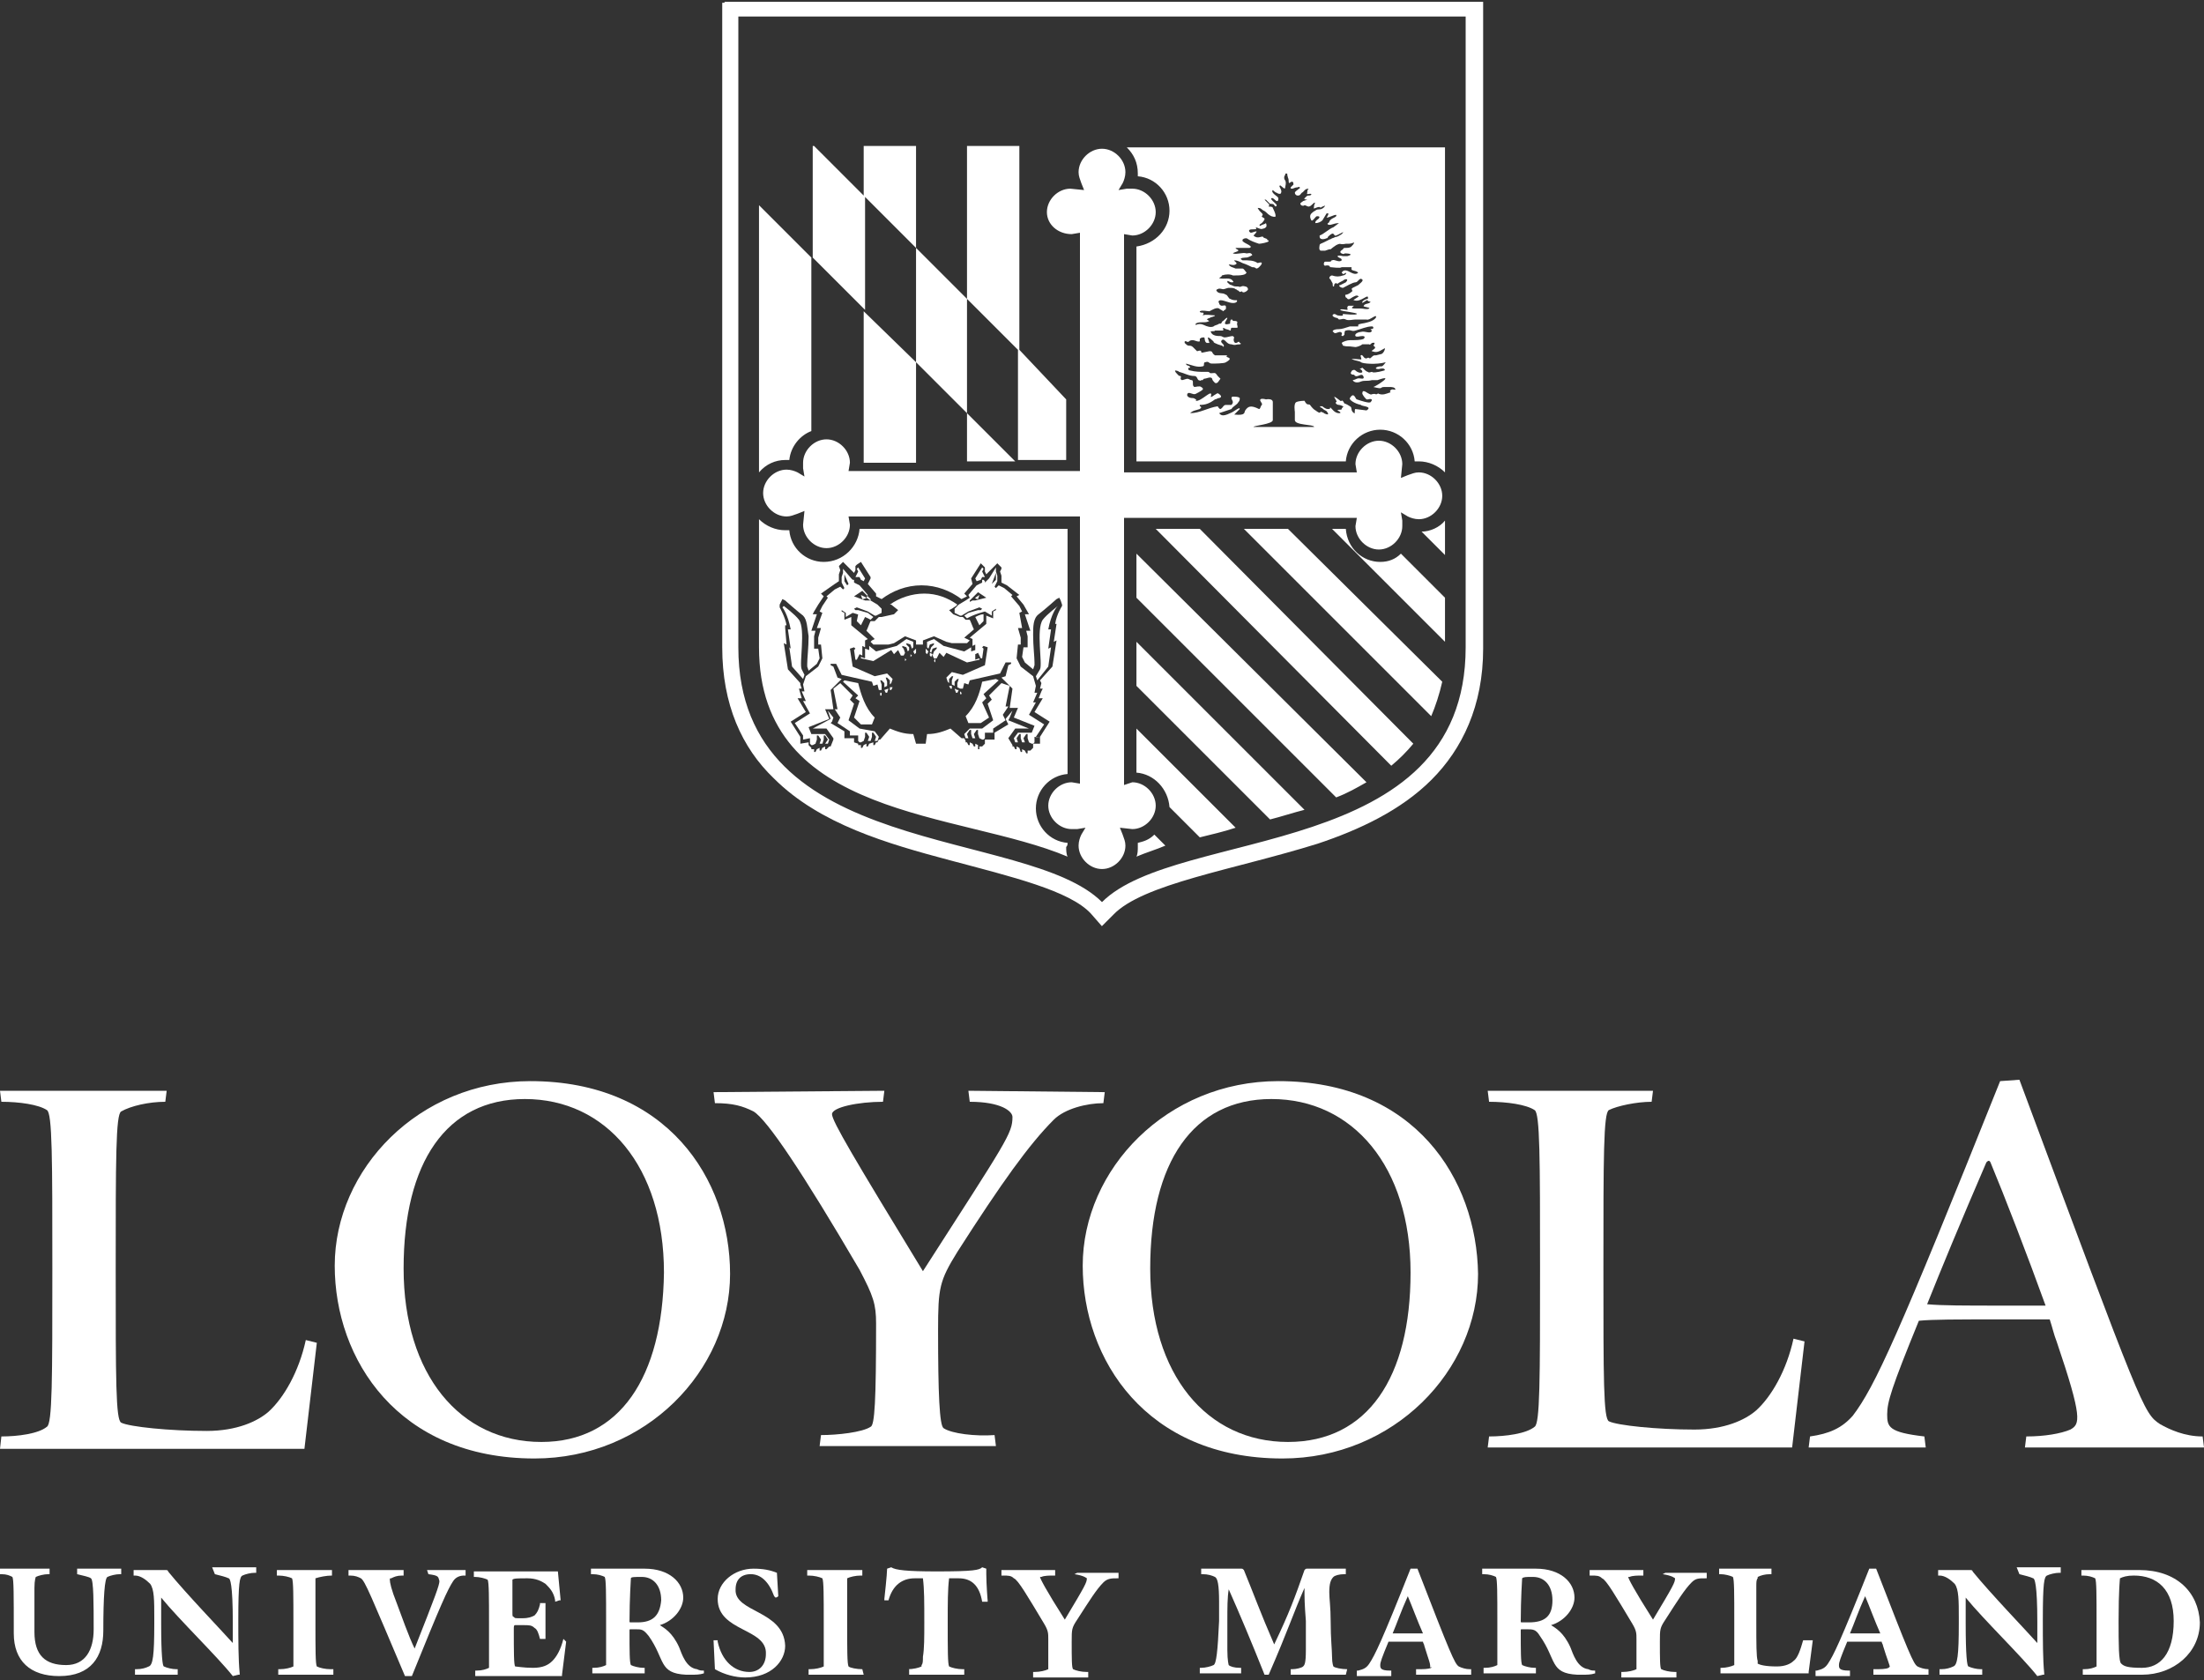 <?xml version="1.0" encoding="utf-8"?>
<!-- Generator: Adobe Illustrator 18.0.0, SVG Export Plug-In . SVG Version: 6.00 Build 0)  -->
<!DOCTYPE svg PUBLIC "-//W3C//DTD SVG 1.1//EN" "http://www.w3.org/Graphics/SVG/1.1/DTD/svg11.dtd">
<svg version="1.1" id="Layer_1" xmlns="http://www.w3.org/2000/svg" xmlns:xlink="http://www.w3.org/1999/xlink" x="0px" y="0px"
	 width="160px" height="122px" viewBox="0 0 160 122" enable-background="new 0 0 160 122" xml:space="preserve">
<rect x="0" y="0" width="160" height="122" fill="#333333" stroke="none"/>
<g>
	<path fill="none" stroke="#FFFFFF" stroke-width="0.339" d="M52.6,0.2v20c0,10.1,0,21.6,0,26.8c0,4.1,1.4,7.2,3.7,9.4
		c3.3,3.3,8.2,4.7,12.7,5.9c4.5,1.2,8.7,2.2,10.3,3.9L80,67l0.7-0.7c2.2-2.3,8.8-3.3,14.9-5.2c3-1,6-2.4,8.2-4.6
		c2.2-2.2,3.7-5.3,3.7-9.4c0-5.2,0-16.7,0-26.8v-20H52.6z"/>
	<g>
		<g>
			<g>
				<path fill="#FFFFFF" d="M0.1,104.3L0,105.2h22.1l0.9-7.7l-0.8-0.2c-0.5,2.3-1.6,4.2-2.7,5.2c-0.8,0.7-2.3,1.4-4.5,1.4
					c-2.7,0-5.6-0.3-6.2-0.6c-0.4-0.2-0.4-3.1-0.4-11.1c0-8,0-11.3,0.4-11.5C9.5,80.3,10.8,80,12,80l0.1-0.8H0L0.1,80
					c1.3,0,2.7,0.2,3.3,0.6c0.4,0.2,0.4,3.6,0.4,11.5c0,8,0,11.3-0.4,11.5C2.8,104.1,1.3,104.3,0.1,104.3z"/>
				<path fill="#FFFFFF" d="M150.3,103.8c-0.7,0.3-1.9,0.5-3.2,0.5l-0.1,0.8H160l-0.1-0.8c-1.3,0-2.4-0.5-3.1-0.9
					c-1.2-0.8-1.3-1.1-10.2-25l-1.4,0.1c-7.4,18.5-9.1,22.2-10.7,24.3c-0.8,0.9-1.7,1.3-3.1,1.5l-0.1,0.8h8.5l-0.1-0.8
					c-2.6-0.3-2.7-0.7-2.7-1.6c0-0.9,0.3-1.9,2.3-6.8c1-0.1,2.7-0.1,6-0.1h3.5c0.2,0.6,0.3,1.1,0.5,1.6
					C151.2,103,151,103.4,150.3,103.8z M145.4,94.8c-2.8,0-4.4,0-5.5-0.1c1-2.5,2.4-5.9,4.3-10.3c0.1-0.1,0.2-0.2,0.3,0
					c1,2.4,2.7,6.8,4,10.4H145.4z"/>
				<path fill="#FFFFFF" d="M68.5,103.7c-0.3-0.2-0.4-2.5-0.4-7.1c0-3.1,0.1-3.6,1.4-5.7c3.2-5,5.2-7.8,7-9.6
					c0.8-0.8,2.4-1.2,3.6-1.2l0.1-0.8l-9.9-0.1l0.1,0.8c2.3,0,3.1,0.7,3.1,1.1c0,1.2-0.4,1.7-6.5,11.2c-5-8.2-6.6-10.9-6.6-11.4
					c0-0.5,1.9-0.9,3.7-0.9l0.1-0.8l-12.4,0.1l0.1,0.8c1.3,0,2,0.2,2.8,0.6c1,0.6,3.6,4.5,7.7,11.5c1,1.9,1.2,2.5,1.2,3.9
					c0,5.6-0.1,7.4-0.4,7.5c-0.6,0.4-2.4,0.6-3.6,0.6l-0.1,0.8h12.8l-0.1-0.8C70.8,104.3,69.1,104.1,68.5,103.7z"/>
				<path fill="#FFFFFF" d="M108.1,104.3l-0.1,0.8h22.1l0.9-7.7l-0.8-0.2c-0.5,2.3-1.6,4.2-2.7,5.2c-0.8,0.7-2.3,1.4-4.5,1.4
					c-2.7,0-5.6-0.3-6.2-0.6c-0.4-0.2-0.4-3.1-0.4-11.1c0-8,0-11.3,0.4-11.5c0.6-0.3,2-0.6,3.1-0.6l0.1-0.8h-12l0.1,0.8
					c1.3,0,2.7,0.2,3.3,0.6c0.4,0.2,0.4,3.6,0.4,11.5c0,8,0,11.3-0.4,11.5C110.8,104.1,109.3,104.3,108.1,104.3z"/>
				<path fill="#FFFFFF" d="M40.9,119L40.9,119c-0.2,0.8-0.5,1.3-0.8,1.6c-0.3,0.3-0.7,0.5-1.4,0.5c-0.7,0-1.2-0.1-1.3-0.1
					c-0.1-0.1-0.1-1.1-0.1-2.7c0-0.2,0-0.3,0.1-0.3c0.1,0,0,0,0.6,0c0.4,0,0.6,0,0.8,0.2c0.2,0.1,0.3,0.4,0.4,0.8l0,0l0.3,0l0.1,0
					v-2.6l-0.3,0l-0.1,0l0,0.1c-0.1,0.4-0.2,0.6-0.4,0.8c-0.2,0.1-0.4,0.2-0.9,0.2c-0.6,0-0.5,0-0.6-0.1c-0.1,0-0.1-0.1-0.1-0.3
					c0-0.7,0-1.3,0-1.8c0-0.2,0-0.4,0-0.5c0-0.1,0-0.1,0-0.1c0,0,0,0,0,0c0.1-0.1,0.4-0.1,1.1-0.1c0.6,0,1,0.2,1.3,0.4
					c0.3,0.3,0.6,0.6,0.7,1.2l0,0.1l0.3-0.1l0.1,0l-0.2-2.1h-6.1l0,0.3l0,0.1h0.1c0.3,0,0.7,0.1,0.9,0.2c0,0,0,0,0,0
					c0.1,0.2,0.1,1.3,0.1,3.2c0,1.1,0,1.9,0,2.5c0,0.3,0,0.5,0,0.6c0,0.1,0,0.1,0,0.1c0,0,0,0,0,0c-0.2,0.1-0.5,0.2-0.9,0.2h-0.1
					l0,0.3l0,0.1h6.3l0-0.1l0.3-2.4L40.9,119L40.9,119z"/>
				<path fill="#FFFFFF" d="M31.1,114.3L31.1,114.3L31.1,114.3c0.8,0.1,0.7,0.2,0.8,0.5c0,0.3-0.3,1.1-1.8,4.9
					c-0.4-0.8-1-2.5-1.3-3.3c-0.4-1-0.5-1.5-0.5-1.7c0-0.1,0-0.1,0.1-0.1c0.2-0.1,0.4-0.2,0.8-0.2h0.1l0-0.3l0-0.1h-4l0,0.3l0,0.1
					h0.1c0.4,0,0.6,0.1,0.8,0.2c0.3,0.2,0.7,1.2,3.2,7.1l0,0l0.5,0l0,0l0,0c2.1-5.2,2.6-6.3,3-6.9c0.2-0.3,0.5-0.4,0.8-0.4h0.1
					l0-0.1l0-0.2l0-0.1H31L31.1,114.3z"/>
				<path fill="#FFFFFF" d="M24.1,114.4l0-0.3l0-0.1h-4l0,0.3l0,0.1h0.1c0.4,0,0.8,0.1,1,0.2c0,0,0,0,0,0c0.1,0.2,0.1,1.3,0.1,3.2
					c0,1.1,0,1.9,0,2.5c0,0.3,0,0.5,0,0.6c0,0.1,0,0.1,0,0.1c0,0,0,0,0,0c-0.2,0.1-0.6,0.2-1,0.2h-0.1l0,0.3l0,0.1h4l0-0.3l0-0.1H24
					c-0.4,0-0.8-0.1-1-0.2c0,0,0,0,0,0c-0.1-0.2-0.1-1.2-0.1-3.2c0-1.1,0-1.9,0-2.5c0-0.3,0-0.5,0-0.6c0-0.1,0-0.1,0-0.1
					c0,0,0,0,0,0C23.2,114.5,23.7,114.4,24.1,114.4L24.1,114.4z"/>
				<path fill="#FFFFFF" d="M15.6,114.3L15.6,114.3L15.6,114.3c0.4,0.1,0.8,0.2,1,0.3c0.1,0,0.3,0.4,0.3,3.2c0,0.4,0,1.1,0,1.5
					c0,0,0,0,0,0c-0.8-0.9-3.4-3.6-4.7-5.2c0-0.1-0.1-0.1-0.2-0.1c0,0,0,0-0.1,0l-2.2,0l0,0.3l0,0.1h0.1c0.4,0,0.8,0.3,1.1,0.6
					c0.3,0.4,0.3,1.2,0.3,2.5v0.4c0,2.3-0.1,3-0.4,3.1c-0.2,0.1-0.5,0.2-0.9,0.2H9.8l0,0.3l0,0.1h3.1l0-0.3l0-0.1h-0.1
					c-0.3,0-0.7-0.1-0.9-0.2c-0.1,0-0.2-0.8-0.2-3.1c0-0.7,0-1.4,0-1.9h0c1.3,1.6,4.1,4.3,5.2,5.7l0,0l0.4-0.1l0.1,0l0-0.1
					c-0.1-1-0.1-2.4-0.1-3.9c0-2.7,0.1-3.1,0.3-3.2c0.2-0.1,0.6-0.2,0.9-0.2h0.1l0-0.1l0-0.2l0-0.1h-3.2L15.6,114.3z"/>
				<path fill="#FFFFFF" d="M5.6,114.3L5.6,114.3L5.6,114.3c0.4,0.1,0.9,0.2,1,0.3c0.2,0.1,0.2,1.9,0.2,3.7c0,1.5-0.6,2.6-2,2.6
					c-1.5,0-2.3-0.7-2.3-2.4c0-1.6,0-2.6,0-3.2c0-0.6,0.1-0.8,0.1-0.8c0.2-0.1,0.6-0.2,0.9-0.2h0.1l0-0.3l0-0.1H0l0,0.3l0,0.1h0.1
					c0.4,0,0.6,0.1,0.8,0.2c0,0,0,0,0,0c0.1,0.2,0.1,1.2,0.1,4.1c0,2,1.2,3.1,3.3,3.1h0c2.3,0,3.2-1.4,3.2-3.3
					c0-2.5,0.1-3.8,0.3-3.9c0.2-0.1,0.6-0.2,0.9-0.2h0.1l0-0.1l0-0.2l0-0.1H5.6L5.6,114.3z"/>
				<path fill="#FFFFFF" d="M78,114.3L78,114.3L78,114.3c0.7,0.1,0.9,0.3,0.9,0.3c0,0.3-0.1,0.5-1.6,3c-1.4-2.2-1.8-3-1.8-3.1
					c0,0,0,0,0.1,0c0.2-0.1,0.6-0.1,0.9-0.1h0.1l0-0.3l0-0.1l-3.9,0l0,0.3l0,0.1h0.1c0.4,0,0.6,0,0.8,0.2c0.3,0.1,1,1.3,2.2,3.3
					c0.3,0.5,0.3,0.7,0.3,1.1c0,0.8,0,1.3,0,1.7c0,0.2,0,0.3,0,0.4c0,0.1,0,0.1,0,0.1c-0.2,0.1-0.6,0.2-1,0.2h-0.1l0,0.3l0,0.1h4
					l0-0.3l0-0.1h-0.1c-0.4,0-0.8-0.1-1-0.2c0,0,0,0,0,0c-0.1-0.1-0.1-0.8-0.1-2c0-0.9,0-1,0.4-1.6c0.9-1.4,1.4-2.2,1.9-2.7
					c0.3-0.3,0.6-0.3,1-0.3h0.1l0-0.1l0-0.2l0-0.1l-3,0L78,114.3z"/>
				<path fill="#FFFFFF" d="M71.6,114.3c0-0.1,0-0.2,0-0.3l0-0.1l-0.3-0.1l0,0l0,0c-0.2,0.2-0.6,0.3-3.3,0.3c-2.2,0-3-0.1-3.3-0.3
					l0,0l-0.3,0.1l0,0v0c0,0.4-0.2,2.2-0.2,2.2l0,0.1l0.3,0l0,0l0,0c0.3-1.1,1-1.6,1.9-1.6h0.6c0.1,0.8,0.1,1.7,0.1,3.2
					c0,1.1,0,1.9-0.1,2.5c0,0.3,0,0.5-0.1,0.6c0,0.1,0,0.1,0,0.1c0,0,0,0,0,0c-0.2,0.1-0.6,0.2-1,0.2H66l0,0.3l0,0.1h4l0-0.3l0-0.1
					h-0.1c-0.4,0-0.8-0.1-1-0.2c0,0,0,0,0,0c-0.1-0.2-0.1-1.2-0.1-3.2c0-1.4,0-2.4,0.1-3.2c0.3,0,0.3,0,0.7,0c0.9,0,1.5,0.5,1.7,1.7
					l0,0l0.1,0l0.2,0l0.1,0l0-0.1C71.7,116.3,71.6,115,71.6,114.3z"/>
				<path fill="#FFFFFF" d="M62.6,121.2L62.6,121.2c-0.4,0-0.9-0.1-1-0.2c0,0,0,0,0,0c-0.1-0.2-0.1-1.2-0.1-3.2c0-1.1,0-1.9,0-2.5
					c0-0.3,0-0.5,0-0.6c0-0.1,0-0.1,0-0.1c0,0,0,0,0,0c0.2-0.1,0.6-0.2,1-0.2h0.1l0-0.3l0-0.1h-4l0,0.3l0,0.1h0.1
					c0.4,0,0.8,0.1,1,0.2c0,0,0,0,0,0c0.1,0.2,0.1,1.3,0.1,3.2c0,1.1,0,1.9,0,2.5c0,0.3,0,0.5,0,0.6c0,0.1,0,0.1,0,0.1c0,0,0,0,0,0
					c-0.2,0.1-0.6,0.2-1,0.2h-0.1l0,0.3l0,0.1h4L62.6,121.2L62.6,121.2z"/>
				<path fill="#FFFFFF" d="M53.4,115.4c0-0.7,0.4-1.1,1.1-1.1c0.7,0,1.3,0.5,1.7,1.6c0,0,0.1,0.1,0.1,0.1c0.1,0,0.2-0.1,0.2-0.1
					l0,0l-0.1-1.7l0,0c-0.5-0.2-1-0.3-1.7-0.3c-1.4,0-2.6,1-2.6,2.2c0,2.4,3.6,2.1,3.5,4c0,0.8-0.5,1.3-1.2,1.3
					c-1.1,0-2-0.8-2.3-2.2l0-0.1l-0.2,0l-0.1,0l0.1,2.1l0,0c0.7,0.4,1.5,0.6,2.2,0.6c1.9,0,2.9-1.2,2.9-2.3
					C56.9,116.9,53.3,117.1,53.4,115.4z"/>
				<path fill="#FFFFFF" d="M97.8,121.2L97.8,121.2c-0.4,0-0.9-0.1-1-0.2c0,0-0.1-0.2-0.1-0.7c0-0.5-0.1-1.3-0.1-2.6
					c0-1-0.1-1.6-0.1-2.1c0-0.6,0.1-0.9,0.3-1.1c0.1-0.1,0.4-0.2,0.8-0.2h0.1l0-0.3l0-0.1h-2.8c-0.1,0-0.1,0-0.2,0.1
					c-0.7,2-1.1,3.1-2.2,5.4c-1-2.3-1.5-3.7-2.2-5.4c-0.1-0.1-0.1-0.1-0.2-0.1h-2.9l0,0.3l0,0.1h0.1c0.4,0,0.7,0.1,0.9,0.2
					c0.2,0.1,0.3,0.6,0.3,1.8c0,0.4,0,0.9,0,1.4c-0.1,2.2-0.2,3.1-0.4,3.2c-0.2,0.1-0.6,0.2-0.9,0.2h-0.1l0,0.3l0,0.1h3l0-0.3l0-0.1
					h-0.1c-0.4,0-0.7-0.1-0.8-0.2c0,0-0.1-0.3-0.1-1.1c0-0.5,0-1.2,0-2.1c0-1,0-1.7,0.1-2.3c0.8,1.8,1.6,3.7,2.6,6.2l0,0l0.3,0l0,0
					l0,0c1.4-3.2,1.8-4.5,2.6-6.3c0,0,0,0,0,0c0,0.8,0,1.1,0.1,2.4c0,0.9,0,1.6,0,2.1c0,1-0.1,1.1-0.2,1.2c-0.1,0.1-0.5,0.2-0.8,0.2
					h-0.1l0,0.3l0,0.1h4L97.8,121.2L97.8,121.2z"/>
				<path fill="#FFFFFF" d="M120.7,114.3L120.7,114.3L120.7,114.3c0.7,0.1,0.9,0.3,0.9,0.3c0,0.3-0.1,0.5-1.6,3
					c-1.4-2.2-1.8-3-1.8-3.1c0,0,0,0,0.1,0c0.2-0.1,0.6-0.1,0.9-0.1h0.1l0-0.3l0-0.1l-3.9,0l0,0.3l0,0.1h0.1c0.4,0,0.6,0,0.8,0.2
					c0.3,0.1,1,1.3,2.2,3.3c0.3,0.5,0.3,0.7,0.3,1.1c0,0.8,0,1.3,0,1.7c0,0.2,0,0.3,0,0.4c0,0.1,0,0.1,0,0.1c-0.2,0.1-0.6,0.2-1,0.2
					h-0.1l0,0.3l0,0.1h4l0-0.3l0-0.1h-0.1c-0.4,0-0.8-0.1-1-0.2c0,0,0,0,0,0c-0.1-0.1-0.1-0.8-0.1-2c0-0.9,0-1,0.4-1.6
					c0.9-1.4,1.4-2.2,1.9-2.7c0.3-0.3,0.5-0.3,1-0.3h0.1l0-0.1l0-0.2l0-0.1l-3,0L120.7,114.3z"/>
				<path fill="#FFFFFF" d="M130.9,119.1L130.9,119.1c-0.2,0.7-0.4,1.3-0.7,1.5c-0.2,0.2-0.6,0.4-1.2,0.4c-0.8,0-1.2-0.1-1.4-0.2
					c0,0,0,0,0-0.2c-0.1-0.3-0.1-1.2-0.1-2.9c0-1.1,0-1.9,0-2.5c0-0.3,0-0.5,0.1-0.6c0-0.1,0-0.1,0-0.1c0,0,0,0,0,0
					c0.2-0.1,0.5-0.2,0.9-0.2h0.1l0-0.3l0-0.1h-3.8l0,0.3l0,0.1h0.1c0.3,0,0.7,0.1,0.9,0.2c0,0,0,0,0,0c0.1,0.2,0.1,1.2,0.1,3.2
					c0,1.1,0,1.9,0,2.5c0,0.3,0,0.5,0,0.6c0,0.1,0,0.1,0,0.1c0,0,0,0,0,0c-0.2,0.1-0.6,0.2-0.9,0.2h-0.1l0,0.3l0,0.1h6.4l0-0.1
					l0.3-2.3L130.9,119.1L130.9,119.1z"/>
				<path fill="#FFFFFF" d="M146.6,114.3L146.6,114.3L146.6,114.3c0.4,0.1,0.8,0.2,1,0.3c0.1,0,0.3,0.4,0.3,3.2c0,0.4,0,1.1,0,1.5
					c0,0,0,0,0,0c-0.8-0.9-3.4-3.6-4.7-5.2c0-0.1-0.1-0.1-0.2-0.1c0,0,0,0-0.1,0l-2.2,0l0,0.3l0,0.1h0.1c0.4,0,0.8,0.3,1.1,0.6
					c0.3,0.4,0.3,1.2,0.3,2.5v0.4c0,2.3-0.1,3-0.4,3.1c-0.2,0.1-0.5,0.2-0.9,0.2h-0.1l0,0.3l0,0.1h3.1l0-0.3l0-0.1h-0.1
					c-0.3,0-0.7-0.1-0.9-0.2c-0.1,0-0.2-0.8-0.2-3.1c0-0.7,0-1.4,0-1.9c1.3,1.6,4.1,4.3,5.2,5.7l0,0l0.4-0.1l0.1,0l0-0.1
					c-0.1-1-0.1-2.4-0.1-3.9c0-2.7,0.1-3.1,0.3-3.2c0.2-0.1,0.6-0.2,0.9-0.2h0.1l0-0.1l0-0.2l0-0.1h-3.2L146.6,114.3z"/>
				<path fill="#FFFFFF" d="M38.5,78.5c-8.1,0-14.2,6.4-14.2,13.4c0,6.8,4.6,14,14.5,14c8.1,0,14.2-6.4,14.2-13.4
					C53,85.6,48.4,78.5,38.5,78.5z M39.3,104.7c-5.9,0-10-4.9-10-12.6c0-7.7,3.1-12.3,8.8-12.3c5.9,0,10.1,4.9,10.1,12.6
					C48.1,100,45,104.7,39.3,104.7z"/>
				<path fill="#FFFFFF" d="M92.8,78.5c-8.1,0-14.2,6.4-14.2,13.4c0,6.8,4.6,14,14.5,14c8.1,0,14.2-6.4,14.2-13.4
					C107.2,85.6,102.7,78.5,92.8,78.5z M93.5,104.7c-5.9,0-10-4.9-10-12.6c0-7.7,3.1-12.3,8.8-12.3c5.9,0,10.1,4.9,10.1,12.6
					C102.4,100,99.3,104.7,93.5,104.7z"/>
				<path fill="#FFFFFF" d="M51.1,121.3c-0.2,0-0.3,0-0.5-0.1c-0.8-0.1-1.1-1.1-1.3-1.6c-0.5-1.1-1.1-1.4-1.4-1.6
					c1-0.3,1.7-1.2,1.7-2c0-1.1-1-2.1-2.8-2.1h-3.9l0,0.3l0,0.1H43c0.4,0,0.7,0.1,0.9,0.2c0,0,0,0,0,0c0.1,0.2,0.1,1.2,0.1,3.2
					c0,1.1,0,2,0,2.5c0,0.3,0,0.5,0,0.6c0,0.1,0,0.1,0,0.1c0,0,0,0,0,0c-0.2,0.1-0.5,0.2-0.9,0.2h-0.1l0,0.3l0,0.1h3.8l0-0.3l0-0.1
					h-0.1c-0.3,0-0.7-0.1-0.9-0.2c0,0,0,0,0,0c-0.1-0.2-0.1-1-0.1-2.5c0-0.1,0-0.1,0.1-0.1c0.1,0,0.1,0,0.3,0c0.5,0,0.6,0,1,0.5
					c1.2,1.7,0.7,2.7,2.7,2.8c0.2,0,0.3,0,0.4,0c0.3,0,0.6,0,0.9-0.1l0,0L51.1,121.3L51.1,121.3L51.1,121.3z M46.3,117.8
					c-0.1,0-0.5,0-0.5,0c-0.1,0-0.1,0-0.1-0.1c0-1.6,0.1-3.1,0.1-3.1c0-0.1,0.3-0.1,0.7-0.1h0.1c0.8,0,1.4,0.6,1.4,1.7
					C47.9,117.3,47.4,117.8,46.3,117.8z"/>
				<path fill="#FFFFFF" d="M155.3,114h-4.2l0,0.3l0,0.1h0.1c0.4,0,0.7,0.1,0.9,0.2c0,0,0,0,0,0c0.1,0.2,0.1,1.2,0.1,3.2
					c0,1.1,0,2,0,2.5c0,0.3,0,0.5,0,0.6c0,0.1,0,0.1,0,0.1c0,0,0,0,0,0c-0.2,0.1-0.5,0.2-0.9,0.2h-0.1l0,0.3l0,0.1h4.3
					c2.3,0,4.2-1.6,4.2-3.8C159.6,115.6,158,114,155.3,114z M155.5,121.1c-1,0-1.3-0.1-1.5-0.3c-0.2-0.1-0.2-1.5-0.2-3.1
					c0-2.3,0.1-3.1,0.1-3.1c0.2-0.1,0.5-0.2,1-0.2c1.7,0,2.9,1,2.9,3.3C157.8,120.1,156.8,121.1,155.5,121.1z"/>
				<path fill="#FFFFFF" d="M137.1,121.1c-0.2,0.1-0.6,0.1-1,0.1h-0.1l0,0.3l0,0.1h4l0-0.3l0-0.1H140c-0.3,0-0.6-0.1-0.8-0.2
					c-0.3-0.2-0.6-0.9-3-7.1l0,0l-0.5,0h0l0,0c-2.1,5.3-2.6,6.3-3,6.9c-0.2,0.3-0.4,0.4-0.8,0.5h-0.1l0,0.3l0,0.1h2.5l0-0.3l0-0.1
					h-0.1c-0.7,0-0.7-0.2-0.7-0.4c0-0.2,0.1-0.5,0.6-1.7c0.3,0,0.8,0,1.5,0h1c0,0.1,0.1,0.2,0.1,0.3c0.3,1,0.5,1.4,0.5,1.6
					C137.2,121,137.2,121,137.1,121.1z M135.6,118.6c-0.6,0-1,0-1.3,0c0.3-0.7,0.6-1.6,1.1-2.7c0.3,0.7,0.7,1.8,1.1,2.7H135.6z"/>
				<path fill="#FFFFFF" d="M115.8,121.3c-0.2,0-0.3,0-0.5-0.1c-0.8-0.1-1.1-1.1-1.3-1.6c-0.5-1.1-1.1-1.4-1.4-1.6
					c1-0.3,1.7-1.2,1.7-2c0-1.1-1-2.1-2.8-2.1h-3.9l0,0.3l0,0.1h0.1c0.4,0,0.7,0.1,0.9,0.2c0,0,0,0,0,0c0.1,0.2,0.1,1.2,0.1,3.2
					c0,1.1,0,2,0,2.5c0,0.3,0,0.5,0,0.6c0,0.1,0,0.1,0,0.1c0,0,0,0,0,0c-0.2,0.1-0.5,0.2-0.9,0.2h-0.1l0,0.3l0,0.1h3.8l0-0.3l0-0.1
					h-0.1c-0.3,0-0.7-0.1-0.9-0.2c0,0,0,0,0,0c-0.1-0.2-0.1-1-0.1-2.5c0-0.1,0-0.1,0.1-0.1c0.1,0,0.1,0,0.3,0c0.5,0,0.7,0,1,0.5
					c1.2,1.7,0.7,2.7,2.7,2.8c0.2,0,0.3,0,0.4,0c0.3,0,0.6,0,0.9-0.1l0,0L115.8,121.3L115.8,121.3L115.8,121.3z M111,117.8
					c-0.1,0-0.5,0-0.5,0c-0.1,0-0.1,0-0.1-0.1c0-1.6,0.1-3.1,0.1-3.1c0.1-0.1,0.3-0.1,0.7-0.1c0,0,0.1,0,0.1,0
					c0.8,0,1.4,0.6,1.4,1.7C112.7,117.3,112.2,117.8,111,117.8z"/>
				<path fill="#FFFFFF" d="M103.9,121.1c-0.2,0.1-0.6,0.1-1,0.1h-0.1l0,0.3l0,0.1h4l0-0.3l0-0.1h-0.1c-0.3,0-0.6-0.1-0.8-0.2
					c-0.3-0.2-0.6-0.9-3-7.1l0,0l-0.5,0h0l0,0c-2.1,5.3-2.6,6.3-3,6.9c-0.2,0.3-0.4,0.4-0.8,0.5h-0.1l0,0.3l0,0.1h2.5l0-0.3l0-0.1
					h-0.1c-0.7,0-0.7-0.2-0.7-0.4c0-0.2,0.1-0.5,0.6-1.7c0.3,0,0.8,0,1.5,0h1c0,0.1,0.1,0.2,0.1,0.3c0.3,1,0.5,1.4,0.4,1.6
					C103.9,121,103.9,121,103.9,121.1z M102.4,118.6c-0.6,0-1,0-1.3,0c0.3-0.7,0.6-1.6,1.1-2.7c0.3,0.7,0.7,1.8,1.1,2.7H102.4z"/>
			</g>
		</g>
		<path fill="#FFFFFF" d="M66.3,46.6l-0.5-0.2l-0.7,0.5l-1.5,0.4l-0.5-0.4l0,0.3l-0.3-0.1l0,0.7l-0.3-0.1l0,0.1l0.9,0.2l1.3-0.8
			l0.2,0.3l0.3-0.3l0.2,0.4l0.1,0l0.1,0l0.1-0.2l-0.1-0.3L65.5,47l0-0.1l0.3,0.1l0.1,0.3l0.1-0.1L66,47l-0.2-0.2l0-0.1l0.3,0.1
			l0.1,0.3l0.1-0.1L66.3,46.6z M66.3,47.3l0.1,0.2l0.1-0.1l0-0.3L66.3,47.3L66.3,47.3z M65.7,47.8L65.7,47.8L65.7,47.8l0,0.2
			l0.1-0.1L65.7,47.8L65.7,47.8z M68.7,46.6l0.4,0.1h1.1l0.2-0.2L70,46.3l0.7-0.6c-0.1-0.2-0.2-0.5-0.3-0.7c0,0-0.1,0-0.1,0l0,0
			h-0.2l0,0l-0.2-0.2l-0.2,0l0,0l-0.5-0.2l0,0l-0.3-0.3l0.2-0.1l0.3-0.2c0,0,0,0,0.1-0.1c-0.7-0.5-1.5-0.8-2.4-0.8
			c-0.9,0-1.8,0.3-2.5,0.8c0,0,0,0,0.1,0l0.5,0.4l-0.1,0.1l-0.2,0.2l0,0L64,44.8l0,0l-0.2,0l-0.3,0.3h-0.2l0,0c0,0,0,0-0.1,0
			c-0.1,0.2-0.2,0.5-0.3,0.7l0.6,0.6l-0.2,0.1l-0.1,0.1l0.2,0.2h1.1l0.4-0.1l0.8-0.5l0.8,0.3l0,0.1l0,0.2H67l0-0.3l0.8-0.3
			L68.7,46.6z M66.1,47.5L66.1,47.5l0,0.2l0.1-0.1L66.1,47.5L66.1,47.5z M62.2,45.1l0.3,0.3c0.1-0.2,0.2-0.4,0.3-0.6
			c-0.2-0.1-0.4-0.2-0.5-0.2c0,0,0,0,0,0L62.2,45.1z M68.9,49.8l0.1,0.2l0.1,0l0-0.2l-0.1,0L68.9,49.8z M69.3,50l0.1,0.3l0.1,0
			l0.1-0.2l-0.1,0L69.3,50z M70.2,48.1l0.9-0.2l0-0.1l-0.3,0.1l0-0.7l-0.3,0.1l0-0.3L70,47.3l-1.5-0.4l-0.7-0.5l-0.5,0.2l0,0.4
			l0.1,0.1l0.1-0.3l0.3-0.1l0,0.1L67.6,47l-0.1,0.3l0.1,0.1l0.1-0.3L68,47l0,0.1l-0.2,0.2l-0.1,0.3l0.1,0.2l0.1,0l0.1,0l0.2-0.4
			l0.3,0.3l0.2-0.3L70.2,48.1z M67.9,47.8L67.9,47.8L67.8,48l0.1,0.1L67.9,47.8L67.9,47.8L67.9,47.8z M67.2,47.1l0,0.3l0.1,0.1
			l0.1-0.2L67.2,47.1L67.2,47.1z M67.5,47.4l0,0.2l0.1,0.1l0.1-0.2L67.5,47.4L67.5,47.4z M62.5,52.6l0.8,0l0.2-0.5
			c-0.7-0.7-1-1.7-1.2-2.5l-1-0.2l-0.1,0.1l1.1,1l-0.1,0.1l-0.1,0.1l0.3,0.2l-0.4,1.2L62.5,52.6z M62.4,41.9l0.1,0.2l0.2,0.1
			l0.1-0.2l-0.5-0.8l-0.1,0.1l0.1,0.2l-0.2,0.4L62.4,41.9z M58.2,48.6C58,48.2,58.5,45.7,58,45c-0.3-0.4-1.1-1-1.1-1l-0.1,0.1
			c0,0,0.4,0.5,0.6,1.6l-0.2,0l0.2,1.4L57.3,47l0.2,1.4l0.8,0.9l0.1-0.3L58.2,48.6z M71.2,42.1l0.1-0.2l0.2,0l-0.2-0.4l0.1-0.2
			l-0.1-0.1L70.8,42l0.1,0.2L71.2,42.1z M62.4,52.9l-0.8-0.6l0.4-1.2l-0.3-0.3l0.2-0.3l-0.9-0.9l-0.5,0.4l0.3,1.5l-0.2,0l0.4,0.6
			l-0.2,0.4l0.9,0.6l0,0.3l0.6,0l0,0.4l0.1,0.1l0.1,0l0.2-0.1l0.1-0.3l0-0.3l0.1,0l0.2,0.3l-0.1,0.3l0.2,0l0.1-0.3l0-0.3l0.1,0
			l0.2,0.3l-0.1,0.3l0.2,0l0.1-0.3l-0.3-0.4L62.4,52.9z M76.1,48.4l0.2-1.4l-0.2,0.1l0.2-1.4l-0.2,0c0.2-1.1,0.6-1.6,0.6-1.6
			L76.8,44c0,0-0.8,0.6-1.1,1c-0.5,0.7,0,3.2-0.2,3.6l-0.3,0.5l0.1,0.3L76.1,48.4z M63.5,49.1l-1.6-0.7l-0.2-1.3L62,47l0.1,0.1
			L62,47.2l0.1,0.7c0.1,0,0.1,0,0.1,0l0.2-0.4l0.2,0.1l0-0.7l0.2,0.1l0-0.5l0.2-0.1l-1.2-1l0-0.6l-0.5,0.2l0-0.5l-0.2-0.1l0-0.1
			l0.3,0.2l0,0.3l0.5-0.3l0,0c0,0,0.8,0.2,1.3,0.5c0,0,0.1-0.1,0.1-0.1c0,0,0,0,0.1-0.1l-0.4-0.3l-0.7-0.2l-0.2,0l-0.1-0.1l0.2-0.1
			l0.8,0.3l0.5,0.3l0.1,0c0,0,0.4-0.2,0.4-0.2c0,0,0-0.3,0-0.3s-0.3-0.3-0.3-0.3l-0.5-0.3v0l-0.3-0.2l0.1-0.2l-0.6-0.7l-0.4-0.2
			l0-0.2l-0.1,0l-0.1,0.1l0,0.1L62,42.2L61.8,42l-0.6-0.7l0,0.1l0,0.2l-0.1,0.3l0,0.4l0.2,0.4l-0.1,0.1c0,0-0.1-0.1-0.2-0.2
			l-0.4,0.2l-0.6,0.5l0.1,0.1L59.7,44l-0.2,0.4l0.2,0.1l-0.4,1.1l0.3,0l-0.2,0.7l0,0.5l0.2,0l0.1,1l-0.3,0.6l-0.9,0.7l-0.2,0.6
			l0.1,0.5l-0.2,0l0.3,0.7l-0.2,0l0.5,0.9l-1.1,0.7l0.6,0.9l0,0.3l0.5-0.1l0,0.4l0.1,0.1l0.1,0l0.2-0.1l0.1-0.3l0-0.3l0.1,0l0.2,0.3
			l-0.1,0.3l0.2,0l0.1-0.3l0-0.3l0.1,0l0.2,0.3L59.9,54l0.2,0l0.1-0.3l-0.3-0.4l-1,0l-0.2-0.5l1.5-0.6l-0.3-0.7l0.6,0l-0.2-1.4
			l0.8-0.8l-0.3-0.1l-0.3-0.8l-0.2-0.1l0-0.1l0.4,0l0.4,0.8l2.2,0.5l0.1,0.3l0.3-0.1l0.1,0.4l0.1,0l0.1,0L64,50l0-0.3l-0.1-0.3
			l0.1,0l0.2,0.2l0,0.3l0.2-0.1l0-0.3l-0.1-0.3l0.1,0l0.2,0.2l0,0.3l0.1-0.1l0.1-0.3l-0.4-0.4L63.5,49.1z M62.6,42.9l0.6,0.6l0,0.1
			L63,43.6l-0.2,0L62,43.3L62.6,42.9z M61.3,42.2l0-0.4l0-0.1l0.3,0.7l-0.1,0.1L61.3,42.2z M62.5,43.2l0.1,0.3c0,0,0.2,0,0.3-0.1
			L62.5,43.2z M64.6,49.9l0,0.2l0.1,0l0.1-0.2L64.6,49.9L64.6,49.9z M69.8,50.3l-0.1-0.1l0,0.2l0.1,0V50.3L69.8,50.3L69.8,50.3z
			 M64.2,50.1l0.1,0.2l0.1,0l0.1-0.3L64.2,50.1L64.2,50.1z M63.9,50.3L63.9,50.3l0,0.2l0.1,0l0-0.2L63.9,50.3L63.9,50.3z
			 M100.2,40.8c-1.3,0-2.4-1-2.5-2.4h-1l8.2,8.2v-3.2l-3.2-3.2C101.3,40.6,100.8,40.8,100.2,40.8z M90.3,38.4L103.9,52
			c0.3-0.7,0.6-1.6,0.8-2.5L93.5,38.4H90.3z M104.9,40.3v-2.5c-0.4,0.5-1.1,0.8-1.7,0.8L104.9,40.3z M72.7,49.6l-0.9,0.9l0.2,0.3
			l-0.3,0.3l0.4,1.2l-0.8,0.6l-0.9,0L70,53.3l0.1,0.3l0.2,0l-0.1-0.3l0.2-0.3l0.1,0l0,0.3l0.1,0.3l0.2,0l-0.1-0.3l0.2-0.3l0.1,0
			l0,0.3l0.1,0.3l0.2,0.1l0.1,0l0.1-0.1l0-0.4l0.6,0l0-0.3l0.9-0.6l-0.2-0.4l0.4-0.6l-0.2,0l0.3-1.5L72.7,49.6z M82.5,49.8l9.7,9.7
			c0.8-0.2,1.7-0.5,2.5-0.7L82.5,46.6V49.8z M83.9,38.4L101,55.6c0.6-0.5,1.1-1,1.6-1.6L87.1,38.4H83.9z M82.6,12.8
			c1.3,0.1,2.3,1.2,2.3,2.5c0,1.3-1,2.4-2.4,2.6v15.6h15.2c0.1-1.3,1.2-2.3,2.5-2.3c1.3,0,2.4,1,2.5,2.3c0.1,0,0.2,0,0.3,0
			c0.7,0,1.4,0.3,1.9,0.8c0-11.1,0-23.6,0-23.6H81.8c0.5,0.5,0.8,1.1,0.8,1.9C82.6,12.5,82.6,12.7,82.6,12.8z M85.6,27
			c0.4,0.1,0.7,0.3,1.1,0.3c0.2,0,0.2,0.2,0.3,0.3c0.1,0,0.1,0.1,0.2,0c0.2,0-0.1,0,0.1,0c0,0,0.1-0.1,0.1-0.1c0.2,0,0.5-0.2,0.6,0
			c0,0.1,0.1,0.2,0.2,0.3c0.2,0.1,0.3-0.2,0.4-0.3c-0.1-0.1-0.1-0.1-0.2-0.2c-0.2-0.3-0.2-0.2-0.5-0.2c-0.1,0-0.1-0.1-0.2-0.1
			c-0.2,0-0.1,0-0.3,0c-0.3,0-0.6,0-1-0.1c-0.1,0-0.2-0.1-0.1-0.2c0,0,0.1,0,0.1,0c0-0.2-0.3-0.1-0.3-0.3c0.4,0.1,0.8,0.3,1.2,0.2
			c0,0,0.1,0,0.1-0.1c0-0.1,0-0.2,0.1-0.2c0.3-0.1,0.2,0.1,0.5,0.1c0.1,0,0.9,0,1-0.1c0.7-0.4-0.2-0.3,0.1-0.5c0,0-0.9,0-0.9,0
			c-0.3-0.2-0.1-0.3-0.4-0.3l-0.5,0.1c0,0,0,0,0,0c0,0,0,0,0,0c0.1,0-0.1,0,0,0c-0.1,0-0.1,0-0.1-0.1c-0.1-0.1-0.2,0-0.3,0
			c-0.1-0.1-0.2-0.2-0.3-0.3c-0.1-0.1-0.2-0.1-0.3-0.1c-0.1,0-0.2-0.1-0.3-0.2c0,0,0,0,0-0.1c0.1-0.1,0.2,0.1,0.3,0
			c0.1-0.1,0.2-0.1,0.3-0.1c0.1,0,0.3,0.1,0.4,0.1c0.1,0,0.1,0,0.1-0.1c0,0,0-0.1,0-0.1c0.1-0.1,0.2-0.1,0.3-0.1
			c0.1,0,0,0.3,0.2,0.4l0.2,0l-0.1-0.3c-0.1-0.3,0.4,0.2,0.4,0.2c0,0.1,0.1,0.1,0.3,0.2c0.3,0.1,0.4,0.1,0.4,0.2
			c0.2-0.2-0.3-0.3-0.1-0.5c0.1-0.1,0.2,0,0.3,0.1c0.1,0.1,0.2,0.2,0.4,0.2c0.3,0.1,0.3,0,0.6,0c0.1,0,0.1-0.1,0-0.1
			c-0.1-0.2-0.1,0-0.3,0c-0.1,0-0.2-0.2-0.1-0.4c0,0-0.1-0.1-0.1-0.1c-0.2,0-0.4,0.1-0.6,0.1c-0.1,0-0.2-0.1-0.3-0.1
			c-0.2,0-0.6,0-0.7-0.3c-0.1-0.1,0.3,0,0.3-0.1c0.2,0,0.3,0,0.4,0l0.2,0v-0.1c-0.1-0.2,0.2,0,0.2,0c0.1,0,0.3,0.1,0.3,0.1
			c0.1,0,0-0.1,0.1-0.2c0.2,0,0.2,0,0.4,0c0.1,0,0-0.2,0-0.3c0.1-0.2-0.1-0.2-0.3-0.2c0,0,0-0.1-0.1-0.1c-0.1,0-0.1,0.2-0.1,0.3
			c-0.7,0.2-0.2-0.3-0.2-0.4c0-0.1-0.2,0.1-0.3,0.2c-0.1,0-0.1,0.2-0.2,0.2l-0.1,0l0,0c-0.1,0.1-0.3,0.1-0.4,0.2
			c-0.2,0.1-0.5,0-0.7-0.1c-0.2-0.1-0.4-0.1-0.6,0c0,0,0,0,0-0.1c0.3-0.2,0.7,0,1-0.2c-0.1,0-0.1-0.1-0.2-0.1
			c0.1-0.1,0.2-0.1,0.2-0.1c0.1-0.1,0.4-0.1,0.4-0.2l0,0c-0.3,0-0.6-0.1-0.9,0c0.1-0.1,0.1-0.2,0-0.2c-0.1,0-0.2,0-0.2-0.1
			c0.2-0.1,0.5,0,0.7,0c0.2-0.1,0.5-0.3,0.7-0.2l0,0c0.1,0.1,0.2,0.1,0.3,0.2l0.1-0.1c0.1,0,0.1-0.1,0.1-0.2c0-0.2-0.2-0.1-0.3-0.1
			c-0.1,0-0.2-0.1-0.2-0.2c-0.1-0.1,0-0.2,0.1-0.2c0.3,0,0.6,0.2,0.9,0.2c0.1,0,0.2,0,0.3-0.1c0,0,0-0.1,0-0.1c-0.2,0-0.3,0-0.5-0.1
			c-0.1,0-0.2-0.3-0.3-0.3c-0.3-0.2-0.5,0-0.7-0.3c0,0,0-0.1,0.1-0.1c0.1-0.1,0.3,0,0.4,0c0.1,0,0.3-0.1,0.4-0.1
			c0.2,0,0.4,0,0.5,0.1c0.1,0,0.1,0.1,0.2,0.1c0,0,0.1,0.1,0.1,0.1c0.3-0.1,0.1,0,0.2,0c0.1,0.1,0.4-0.1,0.4-0.2
			c0-0.1-0.1-0.2-0.2-0.2c-0.3-0.1-0.3,0.1-0.5,0l0,0c-0.3,0-0.3,0-0.5-0.1c-0.1,0-0.2-0.1-0.3-0.2c0,0,0-0.1,0-0.1
			c0.1,0,0.2,0.1,0.3,0.1c0.1,0,0.2,0,0.1-0.1c-0.2-0.3-0.6-0.1-1-0.2c0,0,0,0,0,0c0.1-0.1,0.2-0.1,0.2-0.2c0.3-0.1,0.6-0.1,0.8,0
			l0.2,0c0.2,0,0.5,0,0.7-0.1c0,0,0.1-0.1,0.1-0.1c-0.1-0.1-0.2-0.3-0.3-0.3c-0.1,0-0.3,0-0.5,0c-0.2-0.1-0.4-0.1-0.5-0.3
			c0.2,0,0.3,0.1,0.5,0c0.2-0.1-0.1-0.2-0.1-0.3c0.2,0,0.4,0.1,0.6,0.2c0.3,0.1,0.5,0.2,0.7,0.3c0.1,0,0.2,0,0.3,0.1
			c0,0,0.1,0,0.2-0.1c0.1-0.1,0.2-0.2,0.2-0.3c0-0.1-0.3,0-0.3,0c-0.3-0.2-0.6-0.2-1.1-0.2c-0.4-0.2,0.3-0.2,0.3-0.2
			c0.1,0,0.5-0.2,0.4-0.2c-0.1-0.2-0.3-0.1-0.4-0.1c-0.3-0.1-0.7,0.1-1,0c0.1-0.1,0.3-0.1,0.4-0.2c0-0.1-0.2-0.1-0.2-0.2
			c0.3,0,0.6,0,1,0c0,0,0.1,0,0.1-0.1c-0.2-0.2-0.4-0.2-0.6-0.4c0,0,0-0.1,0-0.1c0.1-0.1,0.2-0.1,0.3-0.1c0.3,0.2,0.6,0.3,0.9,0.4
			c0.1,0,0.7-0.1,0.7-0.2c0-0.1-0.1,0-0.1-0.1c0-0.1-0.3-0.1-0.3-0.2c-0.1-0.1-0.4,0.2-0.7-0.1c0,0,0.3-0.3,0.2-0.3
			c-0.1,0-0.3,0.1-0.4,0.1c0,0-0.2-0.1-0.1-0.2c0.1-0.1,0.5,0,0.5-0.1c0-0.1-0.1-0.1-0.1-0.1c0.2,0,0.4,0.2,0.6,0.1
			c0.1,0,0.2-0.1,0.2-0.1c0.1-0.1,0-0.3,0-0.3c-0.1,0.1-0.3,0.1-0.4,0.2c-0.1,0-0.1-0.1,0.1-0.2c0,0,0.2-0.2,0.2-0.3
			c0-0.1-0.2-0.1-0.2-0.2c0.2-0.2-0.1-0.2-0.3-0.6c0.1,0,0.2,0,0.3,0.1c0.1,0.1,0.2,0.1,0.3,0.2c0.1,0.1,0.2,0.2,0.4,0.3
			c0,0,0.3,0.1,0.3,0c0-0.1,0-0.2-0.2-0.6c0-0.1-0.2-0.1-0.3-0.1c0-0.1,0.1-0.1,0-0.2c-0.1-0.1-0.1-0.1-0.2-0.2c0,0-0.1-0.1-0.1-0.1
			c0,0,0.1,0,0.1,0c0.1,0.1,0.2,0.2,0.3,0.3c0.1,0,0.3,0,0.3,0.1c0,0,0.1,0.1,0.1,0.1c0.2-0.1,0-0.2-0.2-0.4
			c-0.2-0.2-0.1-0.2-0.1-0.2c0.1-0.1,0.3,0.2,0.4,0.2c0.1,0,0.1-0.1,0.1-0.2c0-0.1-0.2-0.2-0.3-0.3c-0.1-0.1-0.2-0.2-0.1-0.3
			c0,0,0.2,0.2,0.3,0.2c0.1,0.1,0.3,0.1,0.3,0c0.1-0.2-0.2-0.5-0.1-0.5c0-0.2,0.4,0.4,0.4,0.1c0-0.1,0.1-0.3,0-0.5
			c-0.1-0.1-0.1-0.3,0-0.4c0-0.1,0-0.1,0.1-0.1c0.1,0,0,0,0.1,0.3c0.1,0.2,0,0.3,0.1,0.4c0,0,0.3-0.3,0.3,0.1c0,0-0.2,0.2-0.2,0.2
			c0,0.1,0,0.1,0.1,0.1c0.1,0,0.2-0.1,0.4-0.1c0.2-0.1,0.2,0.1,0.1,0.1c-0.1,0.1-0.3,0.2-0.3,0.3c0,0.1,0.1,0.2,0.2,0.2
			c0.2,0,0.2-0.1,0.3-0.2c0.2-0.1,0.2-0.3,0.5-0.3c-0.1,0.1-0.1,0.2-0.1,0.3c-0.1,0.2,0.2,0,0.3,0.1c0,0.1-0.2,0.1-0.2,0.1
			c-0.1,0-0.1,0-0.3,0.2c-0.1,0.1,0.3,0.1,0.2,0.1c0,0-0.3,0.1-0.3,0.1c-0.1,0.1-0.2,0.1-0.2,0.2c0,0.1,0.2,0.2,0.3,0.1
			c0.1,0,0.2,0.1,0.3,0.1c0.1,0,0.2-0.1,0.2-0.1c0.3-0.3,0.3-0.2,0.2,0c0,0.2-0.1,0.3,0.1,0.2c0.5-0.2,0.2,0.1,0.5-0.1
			c0.3-0.1,0.2-0.1,0.2-0.1c0,0.1-0.2,0.3-0.4,0.3c0,0-0.3,0-0.3,0.1c-0.1,0-0.3,0.2-0.3,0.2c-0.2,0.2,0,0.5,0,0.5
			c0.1,0.1,0.3-0.3,0.4-0.3c0.1,0,0.3,0,0.1,0.2c-0.3,0.2-0.2,0.3-0.2,0.3c0.2,0,0.4-0.1,0.5-0.2c0,0,0.3-0.5,0.3-0.5
			c0.3-0.1,0,0.3,0,0.3c0.2,0,0.5-0.2,0.7-0.2c0.1,0.2-0.4,0.2-0.5,0.5c0,0.1-0.2,0.1-0.1,0.2c0.2,0.1,0.4-0.1,0.8-0.1
			c0,0-0.4,0.3-0.4,0.3c-0.3,0.1-0.7,0.5-1,0.6c0,0,0,0,0,0.1c0,0.2,0.3,0.2,0.5,0.1c0.1,0,0.1-0.1,0.1-0.1c0.4-0.4,0.4-0.2,0.5-0.1
			c0.1,0.1,0.9-0.5,0.5-0.1c0,0-0.3,0.2-0.4,0.2c-0.1,0-0.2,0.1-0.3,0.1c-0.1,0.1-0.3,0.1-0.2,0.1c0,0-0.2,0.1-0.4,0.2
			c-0.2,0.1-0.3,0.1-0.3,0.2c0,0-0.1,0.4,0.1,0.4l0.3,0c0,0,0.3-0.1,0.3-0.1l0.1,0c0,0,0.1-0.1,0.4-0.3c0.4-0.2,0.2,0,0.7-0.1l0.2,0
			c0.2,0,0.4-0.1,0.4-0.1c0,0.1-0.1,0.2-0.2,0.3c-0.1,0.1-0.3,0.1-0.4,0.1c-0.1,0-0.2,0-0.2,0.1c0,0-0.2,0.1-0.2,0.2
			c0,0.1,0.3,0.2,0.3,0.1c0.5,0,0.6,0.1,0.2,0.2c-0.1,0-0.2,0-0.3,0c-0.4-0.1-0.5,0-0.3,0.1c0.2,0.1,0.2,0.1,0.2,0.2
			c-0.2,0.2-0.5-0.1-0.7,0c-0.1,0,0,0.1-0.2,0.1l-0.2,0l0,0c0,0-0.1,0-0.1,0c-0.1,0-0.1,0.2-0.1,0.2c0.1,0.2,0.1,0,0.4,0.1
			c0.1,0.1,0,0.1,0.1,0.1c0.1,0,0.7,0.1,0.8,0c0.1,0,0.3,0,0.4,0c0.2,0,0.1,0,0.3,0c0.1,0.2,0,0,0,0.1c0,0.2,0.3,0.1,0.5,0.3
			c-0.2,0.2-0.5,0-0.7-0.1c-0.2-0.1-0.4-0.1-0.5,0.1c0,0,0.1,0.1,0.1,0.1c0.1,0,0.3-0.2,0.2,0c0,0-0.1,0.1-0.2,0.1
			c-0.3,0.1-0.5,0.1-0.8,0c-0.1,0-0.2,0.1-0.2,0.2c0.1,0.1,0.1,0.1,0.2,0.3l0,0c0.1,0.1,0,0.3,0.1,0.3c0.1,0,0-0.1,0.1-0.2
			c0.1-0.1,0.1,0,0.2,0c0.1-0.1,0.4-0.2,0.5-0.3c0.3-0.1,0.2,0.1,0.1,0.2c0,0-0.4,0.2-0.4,0.2c-0.2,0,0,0.2,0.2,0.2
			c0.2-0.1,0.7-0.4,0.9-0.4c0.2,0,0.3-0.4,0.5-0.2c0.1,0.1-0.2,0.3-0.3,0.4c-0.2,0.1-0.2,0.1-0.4,0.2c-0.2,0.1,0.1,0.2-0.1,0.3
			c-0.1,0.1-0.3,0.2-0.4,0.2c-0.1,0,0,0.2,0,0.2c0.1,0,0.1,0.2,0.3,0.1h0c0.3-0.2,0.5-0.3,0.6-0.2c0.2,0-0.5,0.3-0.3,0.3
			c0.5,0.2,1.1-0.6,1-0.1c0,0-0.2,0-0.4,0.2l0,0.1c0.6-0.4,0.2-0.1,0.6-0.1c-0.1,0.2-0.4,0.1-0.5,0.3c-0.1,0.1,0.5,0.1,0.4,0.2
			c-0.2,0.1-0.4,0-0.6,0l-0.2,0c0,0-0.1,0-0.2,0c-0.2,0-0.4,0-0.1-0.2l-0.4,0c-0.2,0.1,0,0.3-0.1,0.3c-0.1,0-0.5-0.1-0.5,0
			c0,0.1,1.3,0.2,1.2,0.3c-0.1,0.1-0.9,0-1,0c-0.1,0,0.2,0.2-0.4,0.1l-0.2-0.1c-0.2,0-0.3,0.2,0.2,0.3c0,0,0.1,0.1,0.1,0.1
			c0.2,0,0.3-0.1,0.5,0c0.2,0.1,0.5,0,0.7,0c0.2,0,0.5,0,0.8,0c0.2,0.1,0.7-0.4,0.7-0.2c0,0.1-0.2,0.3-0.6,0.4
			c-0.3,0.1-0.7,0.1-0.7,0.2c0,0,0,0,0,0.1c0,0-0.1,0-0.1,0c-0.1,0-0.3,0-0.5,0c-0.3,0.1-0.6,0.2-0.8,0.2c-0.5,0-0.5,0.2-0.4,0.2
			c0.1,0.2,0.3,0,0.5,0c0.3,0.1-0.1,0.3,0.2,0.3c0,0,0.1-0.1,0.1-0.1c0-0.1,0-0.3,0.1-0.3c0.4-0.1,0.4,0.1,0.7,0
			c0.4-0.1,0.8-0.3,1.2-0.3c0.1,0,0.1,0.1,0.1,0.1c0,0.1-0.2,0.1-0.2,0.1c0,0.1,0.2,0.1,0.1,0.1c-0.1,0.3-0.5,0-0.8,0.1
			c-0.1,0-0.5,0.1-0.4,0.3c0.1,0.1,0.3,0,0.5,0c0.2,0,0.2,0.1,0.1,0.2c-0.2,0.1-0.6,0.1-1,0.1c-0.2,0-0.5,0.1-0.6,0.2
			c0,0,0.1,0.2,0.1,0.2c0.4,0.1,0.2,0,0.9,0.1c0.1,0,0.4-0.1,0.5-0.2l0.5,0c0,0,0,0.1,0.2-0.1c0.1,0,0.3-0.1,0.1,0.2
			c0,0,0.2,0.1,0.1,0.2c-0.1,0.1-0.3,0.2-0.2,0.2c0.3,0.1,0.4,0.1,0.9-0.2c0.1-0.1,0,0.3-0.2,0.4l-0.4,0.1l-0.1,0
			c-0.2,0-0.3,0.3-0.4,0.2c-0.1-0.1-0.2,0.1-0.3,0c-0.1,0-0.2-0.3-0.3-0.2c-0.1,0,0.1,0.3,0,0.3c-0.1,0-0.9-0.1-0.6,0
			c0.2,0.1,0.5,0.1,0.6,0.2c0.1,0.1,1.1,0.2,1.8,0c0,0-0.2,0.3-0.3,0.3c-0.1,0-0.3,0-0.4,0.1c-0.1,0.1,0.2,0.1,0.2,0.1
			c0,0,0.3-0.1,0.4,0c0.1,0.1,0,0.1-0.4,0.2c-0.1,0-0.4,0.1-0.5,0c-0.1,0-0.2,0.1-0.3,0c-0.1,0-0.3-0.2-0.4-0.3c0,0-0.2,0.1-0.2,0.1
			c0.1,0,0.2,0.1,0.2,0.2c0,0.1-0.3,0.1-0.5-0.1c-0.1-0.1-0.3,0-0.3,0.1c-0.1,0.1,0,0.2,0.1,0.2c0.2,0,0.1,0.1,0.2,0.1
			c0.2,0.1,0.5-0.3,0.6,0.1c0,0.2-0.3,0-0.5,0.1c-0.2,0.1-0.3,0.1-0.3,0.1c0.1,0.2,0.4,0.2,0.6,0.1c0.3-0.1,0.4,0,0.8-0.1
			c0.1,0,0.3,0,0.4,0c1.4-0.5-0.2,0.5-0.3,0.5c0.8,0.2,0.4,0,0.8,0c0.1,0,0.3,0,0.4,0c0.1,0,0.4,0,0.4,0.2c-0.1,0-0.3-0.1-0.4,0.1
			c0,0,0.1,0.1,0,0.1c-0.3,0.1-0.5,0.2-0.8,0.1c-0.1-0.1-0.1,0.1-0.3,0c-0.3,0-0.2,0.1-0.4,0c-0.2-0.1-0.3-0.2-0.4-0.2
			c-0.1,0-0.1,0.1-0.1,0.2c0.1,0.2,0.2,0.3,0.3,0.4c0,0,0.1,0,0.1,0c0.4-0.1,0.3,0.1,0.2,0.2c-0.1,0.1-0.7-0.1-1-0.2
			c-0.1,0-0.2-0.6-0.5-0.1c-0.1,0.1,0.3,0.4,0.8,0.5c0,0.1,0.9,0.1,0.4,0.4c-0.1,0-0.7-0.1-0.8-0.1c-0.1,0,0,0.4-0.1,0.3
			c-0.3-0.2-0.1-0.4-0.3-0.5c0,0-0.3-0.2-0.4-0.2c-0.2-0.4-0.2-0.1-0.3-0.2c-0.9-0.7-0.1,0.1-0.3,0.1c-0.1,0,0,0.2,0.2,0.2
			c0.1,0,0.3,0.1,0.3,0.1c0.1,0-0.1,0.1-0.1,0.2c0,0.1-0.3,0-0.3,0.1c0,0,0.4,0.2,0.1,0.2c-0.3,0-0.5-0.3-0.6-0.4
			c-0.1,0-0.1,0-0.1,0c0.1,0,0.1,0.1-0.1,0.1c-0.2,0-0.4-0.2-0.4-0.2c0,0-0.2,0-0.2,0c0,0,0.1,0.1,0.1,0.1c0.1,0,0.1,0.1,0.3,0.2
			c0,0,0.1,0,0.2,0.2c0.1,0.2-0.3,0-0.3,0c0,0,0.1,0-0.2-0.1c-0.1,0,0,0.2-0.4-0.1c-0.2-0.1-0.4-0.4-0.4-0.4
			c-0.1-0.1-0.2,0.1-0.4-0.3c0,0-0.4,0-0.6,0.1c-0.2,0.1-0.1,0.7-0.1,0.7c0,0.1,0,0.3,0,0.6c0,0.4,1.4,0.3,1.4,0.5H91
			c0-0.1,1.4-0.2,1.4-0.5c0-0.4,0-1,0-1s0-0.2,0-0.3c0-0.3-0.5-0.2-0.5-0.2c0,0-0.3-0.1-0.4,0c-0.1,0.1,0.2,0.3,0.1,0.4
			c-0.1,0.1-0.1,0.3-0.2,0.3c-0.6-0.3-0.8-0.2-1,0.1c-0.1,0.1,0.1,0.4-0.8,0.3c0,0,0.4-0.4,0.4-0.4c0-0.2-0.4,0.2-0.7,0.3
			c-0.6,0.3-0.7,0.1-0.8,0c0,0,0.9-0.3,0.9-0.3c0.1-0.2,0.4-0.3,0.5-0.5c0.1-0.1,0.1-0.2,0.1-0.3c-0.1-0.1-0.3-0.1-0.5-0.1
			c-0.1,0-0.1,0.1-0.1,0.1c0,0.1,0.1,0.2,0.1,0.3c0,0.1-0.1,0.2-0.1,0.2c-0.1,0-0.3,0-0.4,0c-0.2,0-0.2,0.2-0.4,0.3
			c-0.1,0-0.2-0.2-0.2-0.2c-0.7,0.1-1.3,0.5-2,0.5c0.2-0.2,0.4-0.2,0.7-0.3c0,0,0.1-0.1,0.1-0.1c0,0,0-0.1-0.1-0.1v-0.1
			c0.4,0,0.7-0.1,1.1-0.4c0.1,0,0.2-0.1,0.3-0.1c0.1,0,0.2-0.1,0.1-0.2c-0.1-0.1-0.2-0.2-0.3-0.1c-0.2,0.1-0.4,0.3-0.4,0.2
			c0.2-0.7-0.7,0.4-1.1,0.3c0,0,0.1-0.1,0-0.1c-0.1-0.1-0.2-0.1-0.3-0.1c-0.1,0-0.4-0.1-0.3-0.3c0.1-0.2,0.4,0.1,0.6,0
			c0,0,0.4-0.2,0.5-0.3c0.1-0.1-0.1-0.2-0.1-0.2c-0.1-0.1-0.4,0-0.5,0c-0.1-0.1-0.1-0.1-0.1-0.3c0-0.1,0-0.2-0.1-0.2
			c-0.1,0-0.2-0.1-0.3-0.1c-0.1,0-0.3,0.1-0.4,0.1c-0.2-0.1,0-0.2-0.1-0.3c-0.1,0-0.1,0-0.2-0.1c-0.1-0.1-0.2-0.2-0.2-0.3
			C85.3,26.9,85.5,26.9,85.6,27z M52.6,0.2v20c0,10.1,0,21.6,0,26.8c0,4.1,1.4,7.2,3.7,9.4c3.3,3.3,8.2,4.7,12.7,5.9
			c4.5,1.2,8.7,2.2,10.3,3.9L80,67l0.7-0.7C83,63.9,89.6,63,95.6,61c3-1,6-2.4,8.2-4.6c2.2-2.2,3.7-5.3,3.7-9.4c0-5.2,0-16.7,0-26.8
			v-20H52.6z M106.4,47c0,15.6-20.9,13-26.4,18.5c-5.5-5.5-26.4-3-26.4-18.5c0-10.4,0-45.8,0-45.8h52.8
			C106.4,1.2,106.4,36.6,106.4,47z M57,33.4c0.1,0,0.2,0,0.3,0c0.1-1,0.8-1.8,1.6-2.1V18.7l-3.8-3.8c0,4.6,0,12.3,0,19.4
			C55.6,33.7,56.3,33.4,57,33.4z M77.8,17l0.6-0.1v17.3H61.9l-0.3,0l0.1-0.6c0-0.9-0.8-1.7-1.7-1.7c-0.9,0-1.7,0.8-1.7,1.7l0,0.4
			l0.1,0.6l-0.5-0.3c-0.2-0.1-0.5-0.2-0.8-0.2c-0.9,0-1.7,0.8-1.7,1.7c0,0.9,0.8,1.7,1.7,1.7c0.3,0,0.5-0.1,0.8-0.2l0.5-0.2l-0.1,1
			c0,0.9,0.8,1.7,1.7,1.7c0.9,0,1.7-0.8,1.7-1.7l-0.1-0.6h16.8v19.1l0,0.3l-0.6-0.1c-0.9,0-1.7,0.8-1.7,1.7c0,0.9,0.8,1.7,1.7,1.7
			l0.4,0l0.6-0.1l-0.3,0.5c-0.1,0.2-0.2,0.5-0.2,0.8c0,0.9,0.8,1.7,1.7,1.7c0.9,0,1.7-0.8,1.7-1.7c0-0.3-0.1-0.5-0.2-0.8l-0.2-0.5
			l0.9,0.1c0.9,0,1.7-0.8,1.7-1.7c0-0.9-0.8-1.7-1.7-1.7L81.6,57V37.6h16.6l0.3,0l-0.1,0.6c0,0.9,0.8,1.7,1.7,1.7
			c0.9,0,1.7-0.8,1.7-1.7l0-0.4l-0.1-0.6l0.5,0.3c0.2,0.1,0.5,0.2,0.8,0.2c0.9,0,1.7-0.8,1.7-1.7c0-0.9-0.8-1.7-1.7-1.7
			c-0.3,0-0.5,0.1-0.8,0.2l-0.5,0.2l0.1-1c0-0.9-0.8-1.7-1.7-1.7c-0.9,0-1.7,0.8-1.7,1.7l0.1,0.6H81.6v-17l0-0.3l0.6,0.1
			c0.9,0,1.7-0.8,1.7-1.7c0-0.9-0.8-1.7-1.7-1.7l-0.4,0l-0.6,0.1l0.3-0.5c0.1-0.2,0.2-0.5,0.2-0.8c0-0.9-0.8-1.7-1.7-1.7
			c-0.9,0-1.7,0.8-1.7,1.7c0,0.3,0.1,0.5,0.2,0.8l0.2,0.5l-1-0.1c-0.9,0-1.7,0.8-1.7,1.7C76,16.3,76.8,17,77.8,17z M62.7,14.2
			l3.8,3.8v8.3l-3.8-3.7v11h3.8v-7.3l3.7,3.7v3.5h3.5l-3.5-3.5v-8.3l3.7,3.7v8h3.5V29L74,25.4V10.6h-3.8v11.1l-3.7-3.7v-7.4h-3.8
			V14.2l-3.6-3.6H59v8.1l3.8,3.8V14.2z M82.5,43.4L97,57.9c0.8-0.3,1.5-0.7,2.2-1.1L82.5,40.2V43.4z M71.4,44.6
			C71.4,44.6,71.4,44.6,71.4,44.6c-0.2,0-0.4,0.1-0.6,0.2c0.1,0.2,0.2,0.4,0.3,0.6l0.3-0.3L71.4,44.6z M71,43.5l0.1-0.3l-0.3,0.2
			C70.8,43.5,71,43.5,71,43.5z M75.2,53.5l0.6-0.9l-1.1-0.7l0.5-0.9L75,51l0.3-0.7l-0.2,0l0.1-0.5L75,49.1l-0.9-0.7l-0.3-0.6l0.1-1
			l0.2,0l0-0.5l-0.2-0.7l0.3,0L74,44.5l0.2-0.1L74,44l-0.6-0.7l0.1-0.1l-0.6-0.5l-0.4-0.2c-0.1,0.1-0.2,0.2-0.2,0.2l-0.1-0.1
			l0.2-0.4l0-0.4l-0.1-0.3l0-0.2l0-0.1L71.8,42l-0.2,0.2l-0.1,0.1l0-0.1l-0.1-0.1l-0.1,0l0,0.2l-0.4,0.2l-0.6,0.7l0.1,0.2l-0.3,0.2
			v0l-0.5,0.3c0,0-0.3,0.3-0.3,0.3s0,0.3,0,0.3c0,0,0.4,0.2,0.4,0.2l0.1,0l0.5-0.3l0.8-0.3l0.2,0.1l-0.1,0.1l-0.2,0l-0.7,0.2
			L70,44.7c0,0,0,0,0.1,0.1c0,0,0.1,0.1,0.1,0.1c0.5-0.3,1.3-0.5,1.3-0.5l0,0l0.5,0.3l0-0.3l0.3-0.2l0,0.1l-0.2,0.1l0,0.5l-0.5-0.2
			l0,0.6l-1.2,1l0.2,0.1l0,0.5l0.2-0.1l0,0.7l0.2-0.1l0.2,0.4c0,0,0.1,0,0.1,0l0.1-0.7l-0.1-0.1l0.1-0.1l0.3,0.1l-0.2,1.3l-1.6,0.7
			l-0.8-0.2l-0.4,0.4l0.1,0.3l0.1,0.1l0-0.3l0.2-0.2l0.1,0l-0.1,0.3l0,0.3l0.2,0.1l0-0.3l0.2-0.2l0.1,0l-0.1,0.3l0,0.3l0.2,0.1
			l0.1,0l0.1,0l0.1-0.4l0.3,0.1l0.1-0.3l2.2-0.5l0.4-0.8l0.4,0l0,0.1l-0.2,0.1L73,49.1l-0.3,0.1l0.8,0.8l-0.2,1.4l0.6,0l-0.3,0.7
			l1.5,0.6l-0.2,0.5l-1,0l-0.3,0.4l0.1,0.3l0.2,0l-0.1-0.3l0.2-0.3l0.1,0l0,0.3l0.1,0.3l0.2,0l-0.1-0.3l0.2-0.3l0.1,0l0,0.3l0.1,0.3
			l0.2,0.1l0.1,0l0.1-0.1l0-0.4l0.5,0.1L75.2,53.5z M70.8,43.6l-0.2,0l-0.2,0.1l0-0.1l0.6-0.6l0.6,0.4L70.8,43.6z M72,42.4L72,42.4
			l0.3-0.8l0,0.1l0,0.4L72,42.4z M72.3,49.3l-1,0.2c-0.2,0.9-0.5,1.8-1.2,2.5l0.2,0.5h0l0.9,0l0.6-0.4L71.3,51l0.1-0.1l0.2-0.2
			l-0.2-0.3l1.1-1L72.3,49.3z M77.5,61.2c-1.3-0.1-2.3-1.2-2.3-2.5c0-1.3,1-2.4,2.3-2.5V38.4H62.4c-0.1,1.3-1.2,2.4-2.6,2.4
			c-1.3,0-2.4-1-2.5-2.3c-0.1,0-0.2,0-0.3,0c-0.7,0-1.4-0.3-1.9-0.8V47c0,12.5,14.6,11.9,22.4,15.2c-0.1-0.2-0.1-0.5-0.1-0.7
			C77.5,61.4,77.5,61.3,77.5,61.2z M75,54.3l-0.2,0.2l-0.1,0l-0.1,0l0,0.2l-0.1,0l-0.1-0.2l-0.2-0.1l0,0.2l-0.1,0L74,54.3l-0.2-0.1
			l0,0.2l-0.1,0l-0.1-0.2l-0.1,0l0-0.1l-0.3-0.5l0.5-0.7l1,0l0,0l-1.5-0.6l0.1-0.2l0.2-0.5l0,0L73,52.2l0.2,0.4l-1,0.6l0,0.5l-0.2,0
			l-0.5,0l0,0.2l0,0.1l-0.2,0.2l-0.1,0l-0.1,0l0,0.2l-0.1,0L71,54.1L70.8,54l0,0.2l-0.1,0L70.6,54l-0.2-0.1l0,0.2l-0.1,0l-0.1-0.2
			l-0.1,0l0-0.1l-0.1-0.2l-0.2,0L69,52.9c-0.5,0.2-1,0.4-1.7,0.4L67.2,54h-0.7l-0.2-0.7c-0.7,0-1.2-0.2-1.7-0.4l-0.7,0.8l-0.1,0
			l-0.1,0.2l-0.1,0l-0.1,0.2l-0.1,0l0-0.2L63.1,54L63,54.2l-0.1,0l0-0.2l-0.2,0.1l-0.1,0.2l-0.1,0l0-0.2l0,0l-0.2,0l0-0.1L62,53.9
			l0-0.1l0-0.2l-0.7,0l0-0.2l0-0.3l-1-0.6l0.1-0.1l0.1-0.3l-0.4-0.5l0,0l0.2,0.6L59,52.9l0,0l1,0l0.5,0.7l0,0.1l-0.2,0.5l-0.1,0
			L60,54.4l-0.1,0l0-0.2l-0.2,0.1l-0.1,0.2l-0.1,0l0-0.2l-0.2,0.1l-0.1,0.2l-0.1,0l0-0.2h0l-0.2,0l0-0.1l-0.2-0.2l0-0.1l0-0.1
			l-0.6,0.1l0-0.2l0-0.3l-0.7-1.1l1.1-0.7l-0.6-1l0.3,0l0,0L58,50l0.2,0l-0.1-0.3l0,0l0-0.1l-0.9-1l-0.3-1.9l0.2,0.1L57,45.6l0-0.2
			l0.1,0c-0.1-0.6-0.5-1.3-0.5-1.3l0-0.1l0-0.1l0.2-0.4l0.2,0.1c0,0,0.9,0.8,1.3,1.1c0.3,0.3,0.3,0.9,0.4,1.5c0,0.8-0.1,1.6-0.1,2
			c0,0.1,0,0.2,0,0.2l0.1,0.3l0.6-0.5l0.2-0.4l-0.1-0.7l-0.3,0l0-0.2l0-0.7l0.1-0.4l-0.3,0l0.4-1.2L59,44.6l0.1-0.2l0.3-0.5l0.4-0.6
			l-0.2-0.2l1-0.7l0.3-0.2l0-0.1l0,0l0-0.4l0.1-0.3l-0.1-0.3l0.1-0.1l0.2-0.2l0.8,0.8l0.1-0.2l0-0.3l0.1-0.1l0.3-0.2l0.7,1.1l0,0.1
			L63,42.4l0.6,0.7l0,0.1l0,0.1l0.4,0.2c0.8-0.6,1.8-1,2.9-1c1.1,0,2.1,0.4,2.9,1l0.4-0.2L70,43.1l0.6-0.7L70.5,42l0.7-1.1l0.1,0.1
			l0.2,0.2l0,0.1l0,0.2l0.1,0.2l0.8-0.8l0.1,0.1l0.2,0.2l0,0.1l-0.1,0.2l0.1,0.3l0,0.4l0,0l0,0.1l0.4,0.2l0.9,0.7l-0.2,0.1l0,0
			l0.5,0.6l0.4,0.7l-0.2,0l-0.1,0l0.4,1.2l-0.2,0l-0.1,0l0.1,0.4l0,0.8l-0.2,0l-0.1,0l-0.1,0.7l0.2,0.4l0.6,0.5l0.1-0.3
			c0,0,0-0.1,0-0.2c0-0.4-0.1-1.2-0.1-2c0-0.6,0-1.2,0.4-1.5c0.4-0.3,1.3-1.1,1.3-1.1l0.2-0.1l0.1,0.2l0.1,0.3l0,0.1
			c0,0-0.4,0.6-0.5,1.3l0.1,0l-0.2,1.3l0.2-0.1l-0.3,1.9l-0.9,1l0.1,0.2l0,0L75.5,50l0.2,0l-0.1,0.2l-0.2,0.5l0.3,0l-0.6,1l1.1,0.7
			l-0.7,1.1l0,0.5l-0.2,0L75,54L75,54.3L75,54.3z M82.5,56.1c1.3,0.1,2.3,1.2,2.4,2.5l2.2,2.2c0.8-0.2,1.7-0.4,2.6-0.7l-7.2-7.2
			V56.1z M82.6,61.2c0,0.1,0,0.2,0,0.3c0,0.2,0,0.5-0.1,0.7c0.7-0.3,1.4-0.5,2.1-0.8l-0.8-0.8C83.4,61,83,61.1,82.6,61.2z"/>
	</g>
</g>
</svg>

